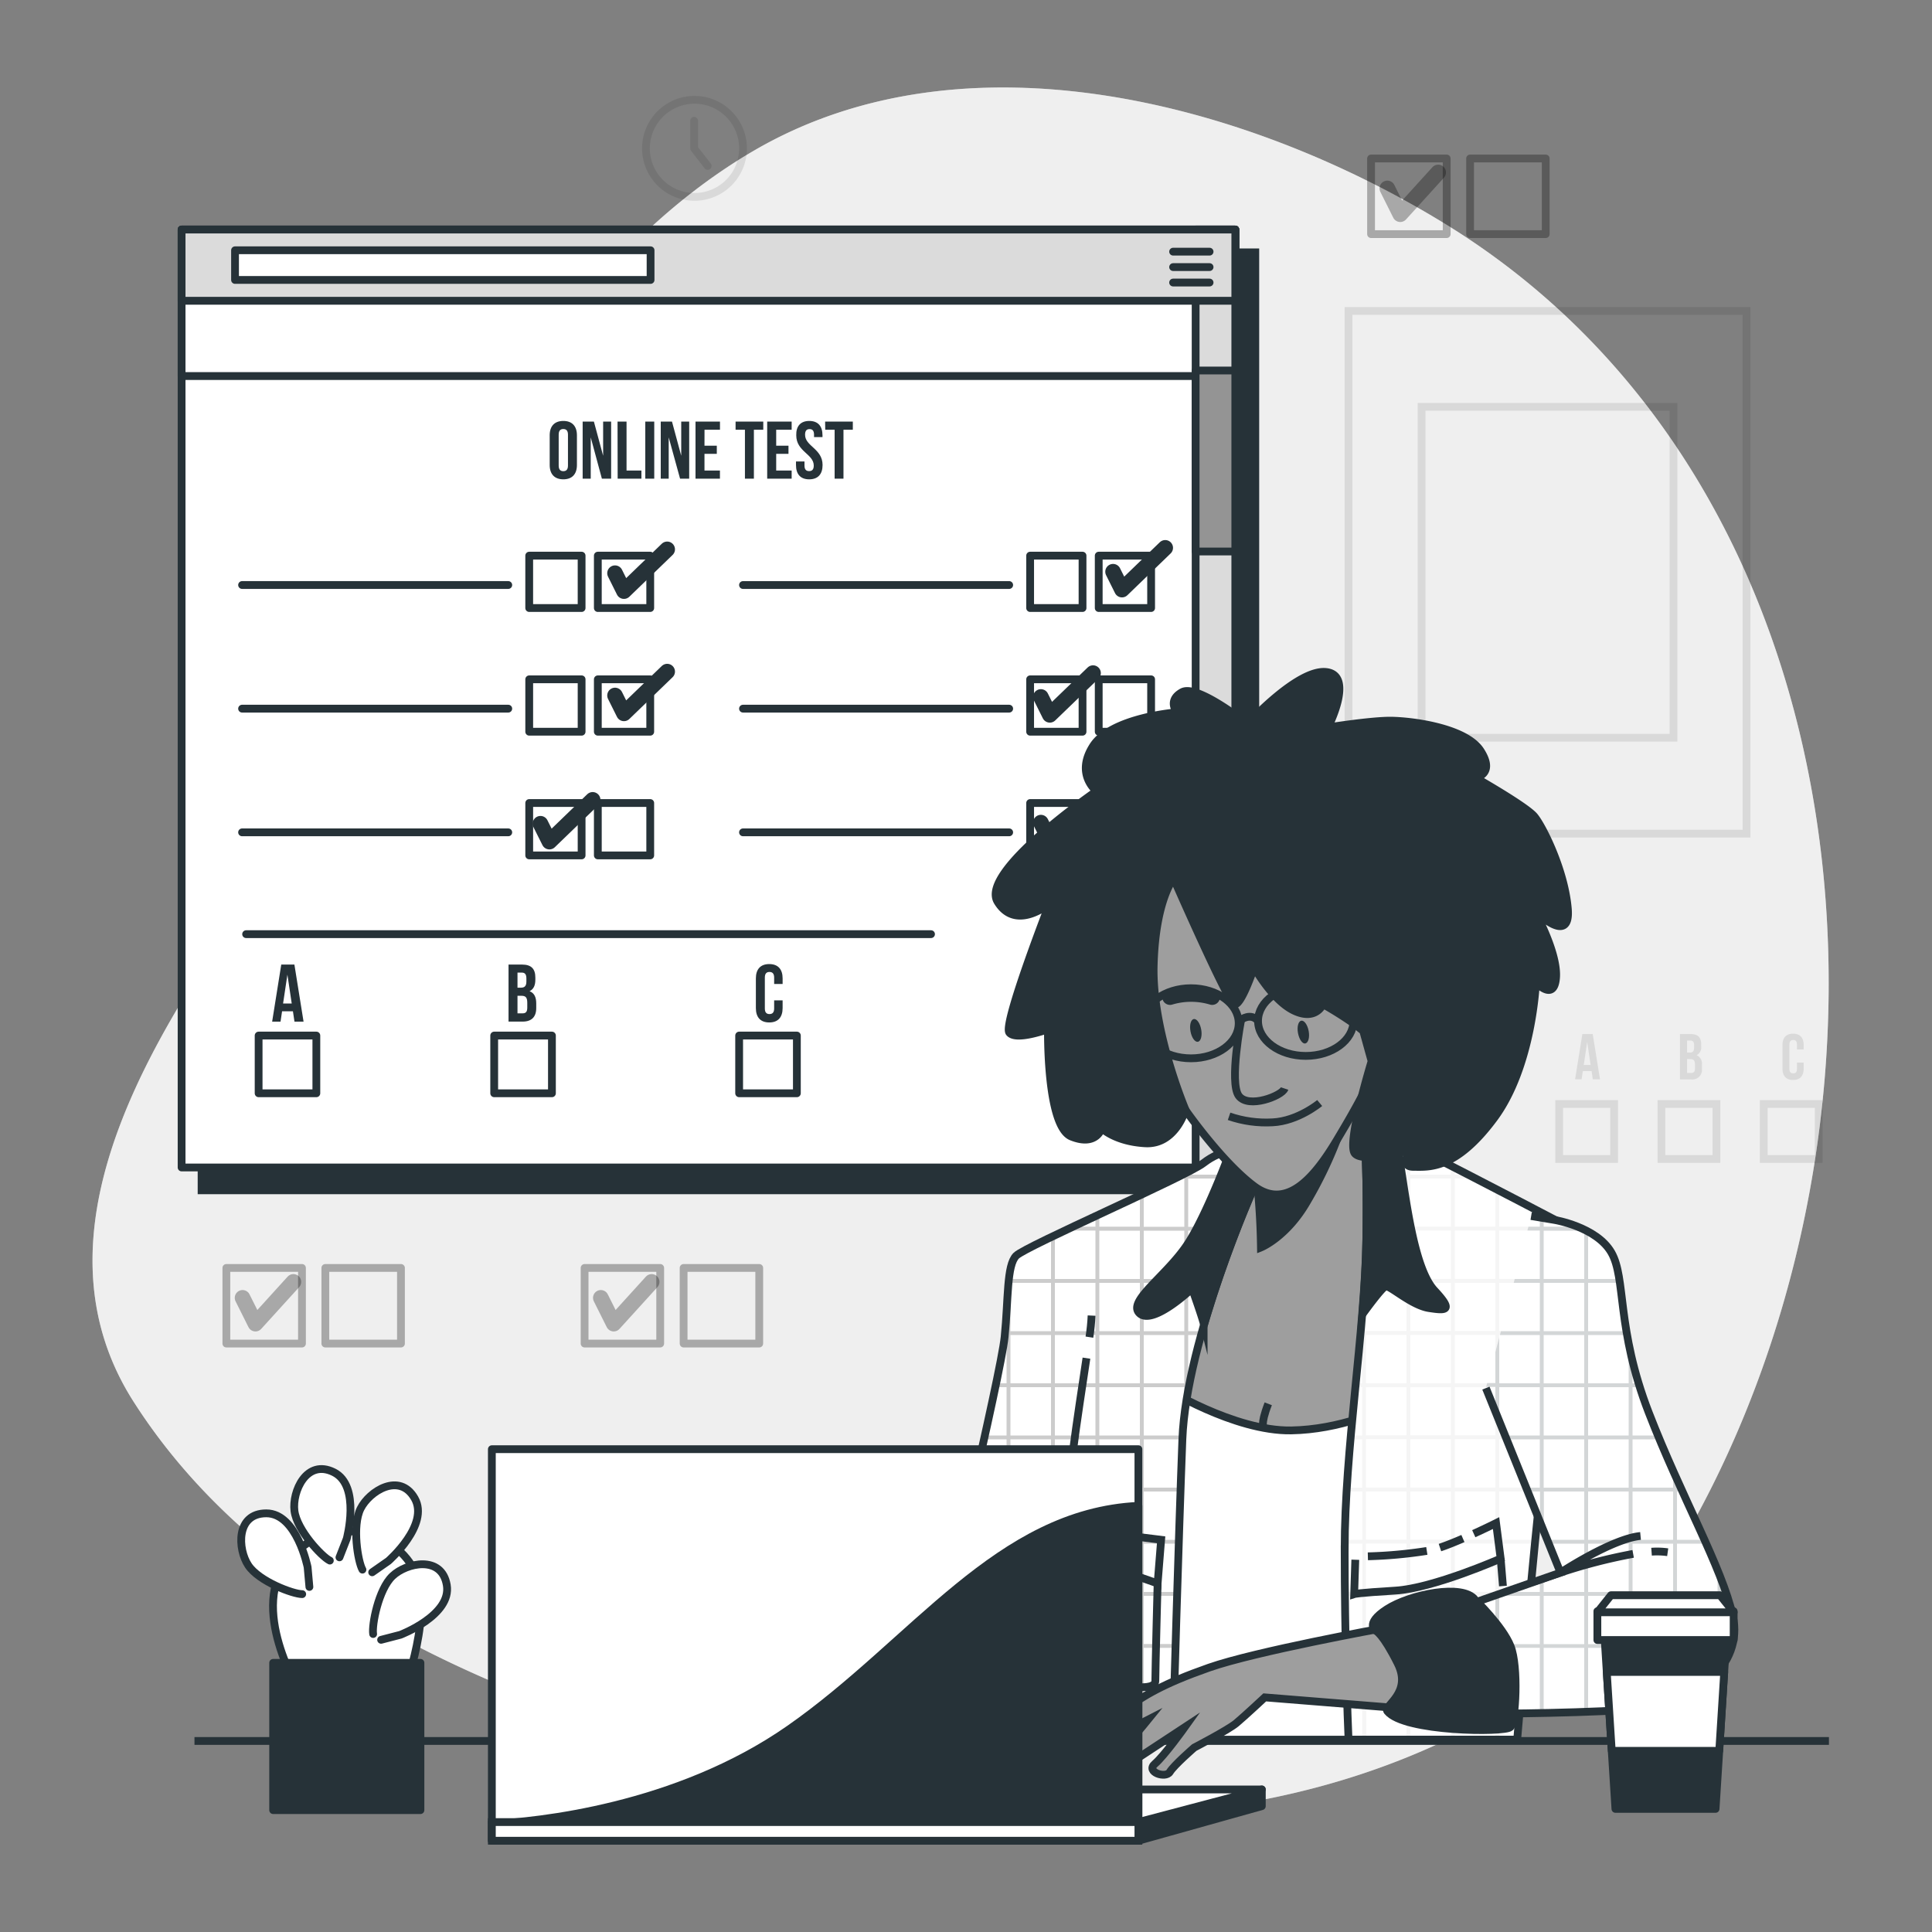 <svg width="248" height="248" fill="none" xmlns="http://www.w3.org/2000/svg"><rect width="100%" height="100%" fill="#808080" stroke="none"/><path d="M199.243 215.393a61.59 61.59 0 0 0 18.967-21.586c28.352-53.117 21.948-131.44-32.652-165.034C160.322 13.248 124 3.423 96.72 19.37c-22.122 12.93-35.682 37.28-46.902 59.43-7.048 13.953-12.856 28.927-21.546 41.962-11.27 16.904-23.674 39.482-11.15 59.123 17.067 26.755 49.302 38.971 78.531 47.016 31.715 8.725 67.377 9.965 96.671-7.058a92.213 92.213 0 0 0 6.919-4.449Z" fill="#C8C8C8"/><path opacity=".7" d="M199.243 215.393a61.59 61.59 0 0 0 18.967-21.586c28.352-53.117 21.948-131.44-32.652-165.034C160.322 13.248 124 3.423 96.72 19.37c-22.122 12.93-35.682 37.28-46.902 59.43-7.048 13.953-12.856 28.927-21.546 41.962-11.27 16.904-23.674 39.482-11.15 59.123 17.067 26.755 49.302 38.971 78.531 47.016 31.715 8.725 67.377 9.965 96.671-7.058a92.213 92.213 0 0 0 6.919-4.449Z" fill="#fff"/><g opacity=".3" stroke="#000" stroke-miterlimit="10"><path opacity=".3" d="M224.192 39.913h-51.088v67.094h51.088V39.913Z"/><path opacity=".3" d="M214.818 52.224h-32.339v42.472h32.339V52.224Z"/></g><path d="M161.135 32.394H25.876v120.399h135.259v-120.4Z" fill="#263238" stroke="#263238" stroke-miterlimit="10"/><path d="M158.571 29.462H23.311v120.399h135.26V29.462Z" fill="#fff" stroke="#263238" stroke-linecap="round" stroke-linejoin="round"/><path d="M132.233 78.05h6.726v-6.725h-6.726v6.726ZM141.037 78.05h6.726v-6.725h-6.726v6.726Z" fill="#fff" stroke="#263238" stroke-linecap="round" stroke-linejoin="round"/><path d="M129.544 75.095H95.375" stroke="#263238" stroke-linecap="round" stroke-linejoin="round"/><path d="M132.233 93.927h6.726v-6.726h-6.726v6.726ZM141.037 93.927h6.726v-6.726h-6.726v6.726Z" fill="#fff" stroke="#263238" stroke-linecap="round" stroke-linejoin="round"/><path d="M129.544 90.966H95.375" stroke="#263238" stroke-linecap="round" stroke-linejoin="round"/><path d="M132.233 109.804h6.726v-6.726h-6.726v6.726ZM141.037 109.804h6.726v-6.726h-6.726v6.726Z" fill="#fff" stroke="#263238" stroke-linecap="round" stroke-linejoin="round"/><path d="M129.544 106.843H95.375" stroke="#263238" stroke-linecap="round" stroke-linejoin="round"/><path d="M67.932 78.05h6.726v-6.725h-6.726v6.726ZM76.741 78.05h6.726v-6.725H76.74v6.726Z" fill="#fff" stroke="#263238" stroke-linecap="round" stroke-linejoin="round"/><path d="M65.244 75.094h-34.17" stroke="#263238" stroke-linecap="round" stroke-linejoin="round"/><path d="M67.933 93.927h6.725v-6.726h-6.725v6.726ZM76.741 93.927h6.726v-6.726H76.74v6.726Z" fill="#fff" stroke="#263238" stroke-linecap="round" stroke-linejoin="round"/><path d="M65.244 90.966h-34.17" stroke="#263238" stroke-linecap="round" stroke-linejoin="round"/><path d="M67.933 109.804h6.725v-6.726h-6.725v6.726ZM76.741 109.804h6.726v-6.726H76.74v6.726Z" fill="#fff" stroke="#263238" stroke-linecap="round" stroke-linejoin="round"/><path d="M65.244 106.843h-34.17" stroke="#263238" stroke-linecap="round" stroke-linejoin="round"/><path d="M40.608 132.928h-7.41v7.411h7.41v-7.411ZM70.848 132.928h-7.41v7.411h7.41v-7.411ZM102.29 132.928h-7.41v7.41h7.41v-7.41Z" fill="#fff" stroke="#263238" stroke-linecap="round" stroke-linejoin="round"/><path d="m78.947 73.576 1.146 2.302 5.55-5.362M78.947 89.275l1.146 2.297 5.55-5.362M69.375 105.737l1.15 2.297 5.551-5.362M142.877 73.388l1.146 2.297 5.55-5.362M133.612 89.464l1.146 2.296 5.55-5.357M133.612 105.594l1.146 2.296 5.55-5.357" stroke="#263238" stroke-width="2" stroke-linecap="round" stroke-linejoin="round"/><path d="M158.571 29.462H23.311v18.809h135.26V29.462Z" fill="#fff" stroke="#263238" stroke-linecap="round" stroke-linejoin="round"/><path d="M158.57 29.462h-5.093v120.399h5.093V29.462Z" fill="#DBDBDB" stroke="#263238" stroke-linecap="round" stroke-linejoin="round"/><path d="M158.57 47.557h-5.093v23.237h5.093V47.557Z" fill="#949494" stroke="#263238" stroke-linecap="round" stroke-linejoin="round"/><path d="M158.571 29.462H23.311v9.147h135.26v-9.147Z" fill="#DBDBDB" stroke="#263238" stroke-linecap="round" stroke-linejoin="round"/><path d="M83.51 32.126H30.17v3.81h53.34v-3.81Z" fill="#fff" stroke="#263238" stroke-linecap="round" stroke-linejoin="round"/><path d="M150.586 32.304h4.682M150.586 34.284h4.682M150.586 36.268h4.682" stroke="#263238" stroke-linecap="round" stroke-linejoin="round"/><path d="M70.56 55.88c0-1.176.62-1.846 1.751-1.846 1.131 0 1.746.67 1.746 1.845v3.81c0 1.17-.615 1.84-1.746 1.84-1.13 0-1.75-.67-1.75-1.84v-3.81Zm1.156 3.883c0 .52.228.72.595.72s.596-.2.596-.72v-3.968c0-.526-.228-.724-.596-.724-.367 0-.595.198-.595.724v3.968ZM75.829 56.142v5.303h-1.037v-7.326h1.443l1.186 4.384V54.12h1.026v7.326h-1.185l-1.433-5.303ZM79.27 54.119h1.156v6.279h1.91v1.047h-3.05l-.016-7.326ZM82.832 54.119h1.15v7.326h-1.15v-7.326ZM85.838 56.142v5.303h-1.022v-7.326h1.444l1.185 4.384V54.12h1.022v7.326h-1.17l-1.459-5.303ZM90.43 57.209h1.582v1.046H90.43v2.143h1.984v1.047h-3.135v-7.326h3.14v1.046h-1.984l-.005 2.044ZM94.422 54.119h3.556v1.046h-1.205v6.28h-1.15v-6.28h-1.201V54.12ZM99.636 57.209h1.577v1.046h-1.577v2.143h1.984v1.047h-3.14v-7.326h3.14v1.046h-1.984v2.044ZM103.883 54.034c1.121 0 1.696.67 1.696 1.845v.229h-1.086v-.303c0-.526-.208-.724-.575-.724s-.576.198-.576.724c0 1.488 2.247 1.79 2.247 3.884 0 1.17-.585 1.84-1.716 1.84s-1.696-.67-1.696-1.84v-.452h1.091v.526c0 .52.228.71.595.71s.595-.19.595-.71c0-1.488-2.247-1.79-2.247-3.884-.034-1.175.556-1.845 1.672-1.845ZM105.916 54.119h3.556v1.046h-1.2v6.28h-1.136v-6.28h-1.205l-.015-1.046ZM38.966 131.142H37.8l-.198-1.329h-1.394l-.198 1.329h-1.076l1.17-7.326h1.687l1.175 7.326Zm-2.629-2.326h1.111l-.555-3.705-.556 3.705ZM68.72 125.488v.258c0 .754-.229 1.235-.744 1.488.62.238.858.793.858 1.567v.6c0 1.131-.596 1.736-1.746 1.736h-1.81v-7.321h1.735c1.196 0 1.707.556 1.707 1.672Zm-2.292-.64v1.934h.451c.427 0 .69-.188.69-.773v-.407c0-.526-.179-.754-.585-.754h-.556Zm0 2.976v2.252h.66c.387 0 .595-.179.595-.724v-.635c0-.685-.218-.893-.74-.893h-.515ZM100.46 128.409v.992c0 1.176-.586 1.845-1.716 1.845-1.131 0-1.717-.669-1.717-1.845v-3.809c0-1.17.586-1.84 1.716-1.84 1.131 0 1.717.67 1.717 1.84v.714h-1.087v-.818c0-.526-.233-.724-.6-.724s-.595.198-.595.724v3.968c0 .526.233.714.595.714s.6-.188.6-.714v-1.047h1.087Z" fill="#263238"/><path d="M31.594 119.913h87.916" stroke="#263238" stroke-linecap="round" stroke-linejoin="round"/><path opacity=".3" d="M175.996 30.053h9.707v-9.707h-9.707v9.707ZM188.708 30.053h9.707v-9.707h-9.707v9.707Z" stroke="#000" stroke-linecap="round" stroke-linejoin="round"/><path opacity=".3" d="m178.084 24.185 1.657 3.313 4.87-5.362" stroke="#000" stroke-width="2" stroke-linecap="round" stroke-linejoin="round"/><path opacity=".3" d="M29.056 172.464h9.707v-9.706h-9.707v9.706ZM41.763 172.464h9.707v-9.706h-9.707v9.706Z" stroke="#000" stroke-linecap="round" stroke-linejoin="round"/><path opacity=".3" d="m31.134 166.596 1.656 3.314 4.871-5.362" stroke="#000" stroke-width="2" stroke-linecap="round" stroke-linejoin="round"/><path opacity=".3" d="M75.04 172.464h9.706v-9.706H75.04v9.706ZM87.752 172.464h9.707v-9.706h-9.707v9.706Z" stroke="#000" stroke-linecap="round" stroke-linejoin="round"/><path opacity=".3" d="m77.123 166.596 1.657 3.314 4.87-5.362" stroke="#000" stroke-width="2" stroke-linecap="round" stroke-linejoin="round"/><g opacity=".3" stroke="#000" stroke-linecap="round" stroke-linejoin="round"><path opacity=".3" d="M90.094 25.201a6.23 6.23 0 1 0-1.988-12.3 6.23 6.23 0 0 0 1.988 12.3Z"/><path opacity=".3" d="m90.841 21.303-1.74-2.252v-3.546"/></g><g opacity=".3"><path opacity=".3" d="M205.383 138.543h-.923l-.158-1.051h-1.121l-.159 1.051h-.838l.932-5.808h1.334l.933 5.808Zm-2.083-1.84h.878l-.442-2.941-.436 2.941ZM218.373 134.069v.208c.036.232-.002.469-.107.678-.104.21-.271.382-.478.493a1.186 1.186 0 0 1 .68 1.245v.496a1.231 1.231 0 0 1-.358 1.028 1.236 1.236 0 0 1-1.031.346h-1.433v-5.828h1.378c.943 0 1.349.436 1.349 1.334Zm-1.815-.496v1.538h.357c.338 0 .546-.149.546-.615v-.323c0-.416-.139-.6-.466-.6h-.437Zm0 2.366v1.786h.521c.307 0 .496-.139.496-.571v-.496c0-.535-.179-.704-.59-.704l-.427-.015ZM231.528 136.4v.769c0 .932-.462 1.463-1.359 1.463-.898 0-1.364-.531-1.364-1.463v-3.021c0-.932.466-1.463 1.364-1.463.897 0 1.359.531 1.359 1.463v.566h-.863v-.645c0-.417-.184-.571-.471-.571-.288 0-.496.154-.496.571v3.14c0 .416.183.565.496.565.312 0 .471-.149.471-.565v-.809h.863Z" fill="#000"/><path opacity=".3" d="M207.199 141.712h-7.058v7.058h7.058v-7.058ZM220.329 141.712h-7.058v7.058h7.058v-7.058ZM233.458 141.712h-7.059v7.058h7.059v-7.058Z" stroke="#000" stroke-miterlimit="10"/></g><path d="M39.898 223.478H24.964M234.771 223.478H44.764" stroke="#263238" stroke-miterlimit="10"/><path d="m177.389 223.309 3.194-48.509 2.351-23.064-6.448-7.196-3.234-2.352s-4.553 3.968-7.782 4.846a573.584 573.584 0 0 0-6.334 1.766s-11.016 20.713-11.904 30.112c-.888 9.399-2.351 44.219-2.351 44.219l1.225.178h31.283Z" fill="#9E9E9E" stroke="#263238" stroke-miterlimit="10"/><path d="M162.247 183.317s-.551-.283.551-3.12" stroke="#263238" stroke-miterlimit="10"/><path d="M160.953 148.304c.548 3.919.851 7.868.908 11.825 0 0 3.308-1.324 5.952-5.952a53.444 53.444 0 0 0 3.759-7.767l-10.619 1.894Z" fill="#263238" stroke="#263238" stroke-miterlimit="10"/><path d="m177.389 223.309 2.872-43.613c-2.817 1.438-8.377 3.814-14.513 3.918-7.35.124-16.452-5.585-16.452-5.585l-2.048.804v.079c-.883 9.424-2.352 44.219-2.352 44.219l1.226.178h31.267Z" fill="#fff" stroke="#263238" stroke-miterlimit="10"/><path d="M172.607 198.896c0 11.235.387 22.043.496 24.404h21.651c.297-3.502 2.162-25.296 3.12-33.108 1.046-8.537 7.911-21.244 7.911-25.792 0-4.549 1.394-3.83-4.876-7.138-6.269-3.308-20.098-10.451-22.012-11.324-1.915-.873-4.008-2.976-4.008-2.976s.694 4.355.496 16.195c-.198 11.839-2.778 27.037-2.778 39.739Z" fill="#fff"/><g opacity=".2" fill="#000"><path opacity=".2" d="M174.889 143.007c.258 2.06.407 4.133.446 6.21v-5.789c-.278-.253-.446-.421-.446-.421ZM203.359 171.353v1.488c.169-.451.337-.887.496-1.319v-.179h.065c.064-.163.124-.332.183-.496h-.248v-6.175h1.92v-.496h-1.92v-5.287c-.154-.094-.317-.184-.496-.283v5.57h-5.208v-6.2h4.028l-.933-.496h-3.095v-1.637l-.496-.262v1.884h-5.208v-4.593l-.496-.257v4.85h-5.208v-6.185h2.594l-.962-.496h-1.632v-.838l-.496-.258v1.096h-5.208v-3.744c-.173-.09-.337-.174-.496-.248v3.992h-5.158v.496h5.158v6.2h-5.114v.496h5.114v6.2h-5.208v-2.356c-.099 2.421-.278 4.96-.496 7.544v1.488h-.129l-.044.496h.173v6.22h-.744l-.049.496h.818v6.2h-1.409l-.044.496h1.453v6.2h-1.934l-.03.496h1.984v6.2h-2.197v.496h2.202v6.2h-2.188v.496h2.183v6.2h-2.083v.496h2.073v11.78h.496v-11.795h5.173v11.78h.496v-11.78h5.208v11.78h.496v-11.78h5.208v11.78h.496v-11.78h3.338c0-.163 0-.327.045-.496h-3.383v-6.185h3.968c0-.163.035-.327.05-.496h-4.018v-6.2h4.583c0-.168.03-.327.05-.496h-4.633v-6.2h5.208v.66l.218-1.9c.07-.555.164-1.131.278-1.721v-3.735h.928l.148-.496h-1.076v-6.2h3.224c.065-.163.124-.332.189-.496h-3.413v-6.2l5.208-.015Zm-5.208-6.681h5.208v6.2h-5.208v-6.2Zm-17.608 46.361h-5.208v-6.185h5.208v6.185Zm0-6.696h-5.208v-6.2h5.208v6.2Zm0-6.696h-5.208v-6.185h5.208v6.185Zm0-6.696h-5.208v-6.2h5.208v6.2Zm0-6.696h-5.208v-6.185h5.208v6.185Zm0-6.696h-5.208v-6.2h5.208v6.2Zm0-6.696h-5.208v-6.185h5.208v6.185Zm5.704 40.176h-5.208v-6.185h5.208v6.185Zm0-6.696h-5.208v-6.2h5.208v6.2Zm0-6.696h-5.208v-6.185h5.208v6.185Zm0-6.696h-5.208v-6.2h5.208v6.2Zm0-6.696h-5.208v-6.185h5.208v6.185Zm0-6.696h-5.208v-6.2h5.208v6.2Zm0-6.696h-5.208v-6.185h5.208v6.185Zm0-6.696h-5.208v-6.2h5.208v6.2Zm0-6.696h-5.208v-6.185h5.208v6.185Zm5.704 53.568h-5.208v-6.185h5.208v6.185Zm0-6.696h-5.208v-6.2h5.208v6.2Zm0-6.696h-5.208v-6.185h5.208v6.185Zm0-6.696h-5.208v-6.2h5.208v6.2Zm0-6.696h-5.208v-6.185h5.208v6.185Zm0-6.696h-5.208v-6.2h5.208v6.2Zm0-6.696h-5.208v-6.185h5.208v6.185Zm0-6.696h-5.208v-6.2h5.208v6.2Zm5.704 26.784h-5.208v-6.2h5.208v6.2Zm0-6.696h-5.208v-6.185h5.208v6.185Zm0-6.696h-5.208v-6.2h5.208v6.2Zm0-6.696h-5.208v-6.185h5.208v6.185Zm0-6.696h-5.208v-6.2h5.208v6.2Z"/></g><path d="M172.607 198.896c0 11.235.387 22.043.496 24.404h21.651c.297-3.502 2.162-25.296 3.12-33.108 1.046-8.537 7.911-21.244 7.911-25.792 0-4.549 1.394-3.83-4.876-7.138-6.269-3.308-20.098-10.451-22.012-11.324-1.915-.873-4.008-2.976-4.008-2.976s.694 4.355.496 16.195c-.198 11.839-2.778 27.037-2.778 39.739Z" stroke="#263238" stroke-miterlimit="10"/><path d="M174.89 143.007s.694 4.355.496 16.194c-.04 2.976-.243 6.19-.496 9.504.595-.819 2.514-3.433 2.976-3.582.52-.173 3.308 2.441 5.57 2.788 2.261.347 3.134.347.699-2.267s-3.472-10.272-4.355-16.021a22.314 22.314 0 0 0-.808-3.63h-.06c-1.934-.893-4.022-2.986-4.022-2.986Z" fill="#263238" stroke="#263238" stroke-miterlimit="10"/><path d="M189.179 196.872c1.602-.729 2.862-1.359 2.862-1.359l.591 4.553s-8.671 3.82-13.517 4.112c-4.845.293-5.287.442-5.287.442l.144-4.405" stroke="#263238" stroke-miterlimit="10"/><path d="M184.84 198.653c.888-.298 1.929-.719 2.946-1.161M175.585 199.774a57.998 57.998 0 0 0 7.569-.69M192.631 200.067l.292 3.526" stroke="#263238" stroke-miterlimit="10"/><path d="M126.177 223.309h24.364c.054-1.909.758-26.179 1.235-38.564.496-12.896 9.245-32.458 9.245-32.458s1.171-2.758-.069-3.998c-1.24-1.24-4.216-.744-6.448.992s-22.816 10.664-24.056 11.904c-1.24 1.24-.992 5.456-1.488 10.416s-8.68 39.184-8.68 39.184-2.232.496-2.976.992c-.744.496-.744 1.984-.744 1.984s.992.248 3.968 1.736c2.737 1.369 5.262 6.925 5.649 7.812Z" fill="#fff"/><path opacity=".2" d="M157.728 157.961v2.535c.168-.456.332-.898.496-1.324v-1.211h.466l.193-.496h-.659v-6.185h3.125c.034-.153.074-.322.099-.496h-3.224v-3.115c-.164.025-.328.05-.496.09v3.025h-5.208v-.337l-.496.253v.084h-.169l-.992.496h1.161v6.2h-5.208v-4.265l-.496.233v4.017h-5.208v-1.582l-.496.233v1.349h-2.882l-1.052.496h3.934v6.215h-5.208v-5.604l-.496.238v5.366h-5.208v-1.25a43.755 43.755 0 0 0-.496 5.456v2.48h-.179l-.044.496h.223v6.21h-1.335l-.104.496h1.439v6.2h-2.783c-.035.164-.074.333-.109.496h2.892v6.2h-4.291c-.039.169-.074.333-.114.496h4.405v6.2H124v-2.728l-.496 2.143v.561h-.129l-.114.496h.243v6.224h-1.697l-.119.496h1.816v6.2h-4.211c-.506.136-1.003.301-1.488.496v2.699c.148.059.312.128.496.213v-2.912h5.203v6.944c.173.248.337.496.496.749v-7.688h5.208v11.78h.496v-11.8h5.208v11.78h.496v-11.78h5.208v11.78h.496v-11.78h5.208v11.78h.496v-11.78h4.072v-.496h-4.072v-6.185h4.28v-.496h-4.28v-6.2h4.493v-.496h-4.493v-6.2h4.717v-.496h-4.717v-6.2h4.96c0-.163 0-.327.025-.496h-4.985v-6.2h5.208v3.666c.129-1.057.292-2.143.496-3.244v-.422h.079c.03-.163.065-.327.094-.496h-.173v-6.2h1.661c.045-.163.095-.327.139-.496h-1.8v-6.2h3.72c.059-.163.114-.332.168-.496h-3.888v-6.2l5.208-.015Zm-5.208-6.681h5.208v6.2h-5.208v-6.2Zm-23.312 59.768H124v-6.2h5.208v6.2Zm0-6.696H124v-6.2h5.208v6.2Zm5.704 6.696h-5.208v-6.2h5.208v6.2Zm0-6.696h-5.208v-6.2h5.208v6.2Zm0-6.696h-5.208v-6.2h5.208v6.2Zm0-6.696h-5.208v-6.2h5.208v6.2Zm0-6.696h-5.208v-6.2h5.208v6.2Zm0-6.696h-5.208v-6.2h5.208v6.2Zm0-6.696h-5.208v-6.2h5.208v6.2Zm5.704 40.176h-5.208v-6.2h5.208v6.2Zm0-6.696h-5.208v-6.2h5.208v6.2Zm0-6.696h-5.208v-6.2h5.208v6.2Zm0-6.696h-5.208v-6.2h5.208v6.2Zm0-6.696h-5.208v-6.2h5.208v6.2Zm0-6.696h-5.208v-6.2h5.208v6.2Zm0-6.696h-5.208v-6.2h5.208v6.2Zm5.704 40.176h-5.208v-6.2h5.208v6.2Zm0-6.696h-5.208v-6.2h5.208v6.2Zm0-6.696h-5.208v-6.2h5.208v6.2Zm0-6.696h-5.208v-6.2h5.208v6.2Zm0-6.696h-5.208v-6.2h5.208v6.2Zm0-6.696h-5.208v-6.2h5.208v6.2Zm0-6.696h-5.208v-6.2h5.208v6.2Zm0-6.696h-5.208v-6.2h5.208v6.2Zm5.704 13.392h-5.208v-6.2h5.208v6.2Zm0-6.696h-5.208v-6.2h5.208v6.2Zm0-6.696h-5.208v-6.2h5.208v6.2Z" fill="#000"/><path d="M126.177 223.309h24.364c.054-1.909.758-26.179 1.235-38.564.496-12.896 9.245-32.458 9.245-32.458s1.171-2.758-.069-3.998c-1.24-1.24-4.216-.744-6.448.992s-22.816 10.664-24.056 11.904c-1.24 1.24-.992 5.456-1.488 10.416s-8.68 39.184-8.68 39.184-2.232.496-2.976.992c-.744.496-.744 1.984-.744 1.984s.992.248 3.968 1.736c2.737 1.369 5.262 6.925 5.649 7.812Z" stroke="#263238" stroke-miterlimit="10"/><path d="M116.56 213.776s.992.248 3.968 1.736 5.704 7.936 5.704 7.936h4.806c.302-.903 1.041-4.186-2.326-8.184-3.968-4.712-8.432-4.464-8.432-4.464s-2.232.496-2.976.992c-.744.496-.744 1.984-.744 1.984ZM157.956 147.699c-1.066 2.822-3.591 9.206-5.684 12.246-2.728 3.968-7.688 7.192-5.952 8.68 1.736 1.488 6.696-3.224 6.696-3.224s1.24 3.472 1.488 4.464a.352.352 0 0 0 .065.124 155.839 155.839 0 0 1 6.447-17.702s1.171-2.758-.069-3.998c-.64-.645-1.731-.813-2.991-.59Z" fill="#263238" stroke="#263238" stroke-miterlimit="10"/><path d="M139.843 171.641c.142-.917.235-1.841.278-2.767M135.904 223.929s.744-15.872.744-25.048c0-6.612 1.801-17.732 2.813-24.542" stroke="#263238" stroke-miterlimit="10"/><path d="M137.143 195.424s3.968 1.24 5.952 1.488l5.952.744-.451 5.62s-.293-.164-4.757-1.652c-4.464-1.488-7.192-2.728-7.192-2.728" stroke="#263238" stroke-miterlimit="10"/><path d="M148.596 203.261s-.292 11.011-.292 12.499c0 1.488-4.464.496-4.464.496" stroke="#263238" stroke-miterlimit="10"/><path d="M152.158 142.461s4.677 6.726 8.864 9.826c4.186 3.1 7.757-1.24 10.55-5.892 2.792-4.653 4.652-8.065 6.046-12.098 1.394-4.032 0-10.699-5.58-15.971-5.58-5.273-18.615-13.03-21.869-8.998-3.254 4.033-6.358 12.896-4.191 20.47a40.007 40.007 0 0 0 6.18 12.663Z" fill="#9E9E9E" stroke="#263238" stroke-miterlimit="10"/><path d="M150.189 127.993a9.426 9.426 0 0 1 5.412 0" stroke="#263238" stroke-width="2" stroke-miterlimit="10" stroke-linecap="round"/><path d="M154.19 132.144c.149.804-.039 1.513-.421 1.583-.382.069-.804-.526-.952-1.335-.149-.808.039-1.512.421-1.582.382-.069.804.526.952 1.334ZM167.989 132.358c.144.803-.044 1.488-.421 1.582-.377.094-.804-.526-.953-1.334-.148-.809.04-1.513.422-1.582.382-.07.803.525.952 1.334Z" fill="#263238"/><path d="M157.769 143.295c1.792.617 3.687.88 5.58.773 3.258-.153 6.051-2.48 6.051-2.48" stroke="#263238" stroke-miterlimit="10"/><path d="M150.65 112.756s6.889 15.713 7.752 16.145c.863.431 2.584-4.737 2.584-4.737s2.366 4.3 5.173 5.595c2.808 1.294 3.661-.858 3.661-.858a48.045 48.045 0 0 1 4.092 2.584l1.076.858 1.077 3.874s-3.229 10.55-2.153 11.844c1.076 1.295 7.103-.431 7.103-.431s-1.488 2.152.431 2.152c1.92 0 5.382.432 10.332-6.244 4.95-6.677 5.381-17.435 5.381-17.435s2.366 2.579 2.585-.65c.218-3.229-2.798-8.61-2.798-8.61s4.732 4.737 4.305-.213c-.426-4.95-3.229-10.55-4.305-11.84-1.076-1.29-7.539-4.96-7.539-4.96s2.584-.431.65-3.447c-1.935-3.016-9.042-3.874-11.627-3.874-2.584 0-7.965.863-7.965.863s3.447-6.676-.214-7.108c-3.66-.431-10.118 6.677-10.118 6.677s-6.448-5.169-8.397-4.092c-1.949 1.076-.645 2.584-.645 2.584s-8.392.645-10.763 4.305c-2.371 3.66.431 5.813.431 5.813s-15.068 10.332-12.702 14.206c2.366 3.873 6.676.218 6.676.218s-6.031 15.5-5.168 16.576c.863 1.077 4.96-.431 4.96-.431s-.214 12.484 3.015 13.779c3.229 1.294 3.874-1.077 3.874-1.077s1.721 1.721 5.6 1.935c3.879.213 5.163-4.306 5.163-4.306s-4.305-10.118-4.087-18.51c.218-8.393 2.56-11.185 2.56-11.185Z" fill="#263238" stroke="#263238" stroke-miterlimit="10"/><path d="M159.319 130.885s-1.552 8.065-.312 9.771c1.24 1.706 5.585 0 5.892-.928" fill="#9E9E9E"/><path d="M159.319 130.885s-1.552 8.065-.312 9.771c1.24 1.706 5.585 0 5.892-.928" stroke="#263238" stroke-miterlimit="10"/><path d="M152.88 135.85c3.384 0 6.126-2.015 6.126-4.499 0-2.485-2.742-4.499-6.126-4.499-3.383 0-6.125 2.014-6.125 4.499 0 2.484 2.742 4.499 6.125 4.499ZM167.613 135.542c3.383 0 6.125-2.014 6.125-4.499 0-2.484-2.742-4.499-6.125-4.499s-6.126 2.015-6.126 4.499c0 2.485 2.743 4.499 6.126 4.499Z" stroke="#263238" stroke-miterlimit="10"/><path d="M159.32 130.885s1.24-.928 2.168.158" stroke="#263238" stroke-miterlimit="10"/><path d="M108.28 216.707s7.787-2.197 10.183-2.594c2.396-.397 7.192 3.993 7.991 6.389.798 2.395-.223 2.931-.223 2.931l-15.957-.531-1.994-6.195Z" fill="#9E9E9E" stroke="#263238" stroke-miterlimit="10"/><path d="M111.104 215.934s5.877 2.202 7.346 3.085c1.468.883 1.026 2.644.148 3.521a8.278 8.278 0 0 1-3.675 1.766 36.159 36.159 0 0 1-4.112 0c-1.761-.149-3.378.149-4.846.149s-5.877-.441-5.877-.441l-1.325-.883s-2.48.734-4.404 1.488c-1.925.754-1.324-.883.144-2.059 1.468-1.175 5.143-4.112 5.733-4.404.591-.293 8.08-2.48 8.08-2.48l2.788.258Z" fill="#9E9E9E" stroke="#263238" stroke-miterlimit="10"/><path d="M113.306 216.519s-3.824-1.761-4.851-1.761c-1.027 0-8.373 2.48-9.4 3.229-1.026.749-2.058 7.787-1.324 8.229.734.441 1.325-.883 1.488-1.761.164-.878 2.208-5.585 2.208-5.585l-1.488 7.495s.59 1.17 1.175.144c.585-1.027 4.261-8.08 4.553-8.522a5.351 5.351 0 0 1 1.325-1.026s-.734 3.233-1.325 6.319c-.59 3.085-.143 3.968.739 4.111.883.144 1.32-1.909 1.761-2.936.442-1.027 2.351-6.909 2.351-6.909" fill="#9E9E9E"/><path d="M113.306 216.519s-3.824-1.761-4.851-1.761c-1.027 0-8.373 2.48-9.4 3.229-1.026.749-2.058 7.787-1.324 8.229.734.441 1.325-.883 1.488-1.761.164-.878 2.208-5.585 2.208-5.585l-1.488 7.495s.59 1.17 1.175.144c.585-1.027 4.261-8.08 4.553-8.522a5.351 5.351 0 0 1 1.325-1.026s-.734 3.233-1.325 6.319c-.59 3.085-.143 3.968.739 4.111.883.144 1.32-1.909 1.761-2.936.442-1.027 2.351-6.909 2.351-6.909" stroke="#263238" stroke-miterlimit="10"/><path d="M117.552 219.46s-4.404 4.553-4.994 5.58c-.591 1.027-.586 1.176 1.031 1.176s6.612-3.234 7.048-3.676c.437-.441.298-1.761-.734-2.644a2.604 2.604 0 0 0-2.351-.436ZM145.059 218.954s-5.877 1.9-7.32 2.976c-1.444 1.076-3.527 2.262-3.076 2.624.452.362 1.9 0 2.351-.362.452-.362 2.53-.724 2.53-.724s2.44-1.449 4.34-2.619c1.9-1.171 3.343-2.44 1.175-1.895Z" fill="#9E9E9E" stroke="#263238" stroke-miterlimit="10"/><path d="M177.504 209.004s-16.368 2.976-22.291 5.055c-5.922 2.078-8.278 3.526-11.239 5.619-2.961 2.093-8.963 6.047-8.07 6.741.893.694 4.003-1.741 4.529-2.262.525-.521 4.349-2.088 4.349-2.088l2.56-1.309s-3.854 4.746-5.243 5.952c-1.389 1.205-.451 1.959.595 1.612 1.047-.348 3.021-2.426 3.021-2.426l6.364-4.186s-2.614 3.66-3.834 4.702c-1.221 1.042 1.393 1.92 1.919 1.047s3.135-3.135 3.135-3.135 4.35-2.262 5.396-3.135c1.047-.873 3.656-3.308 3.656-3.308l19.503 1.567s1.22-.694.525-4.702c-.694-4.008-4.875-5.744-4.875-5.744Z" fill="#9E9E9E" stroke="#263238" stroke-miterlimit="10"/><path d="m190.737 178.183 9.577 23.689-15.5 5.397 4.355 12.712s11.131.03 19.84-.496c8.71-.526 14.821-5.778 13.427-12.043-1.394-6.264-6.617-15.326-10.798-26.124-4.181-10.798-2.887-17.236-4.801-20.545-1.915-3.308-7.316-4.181-7.316-4.181l-2.976-.496" fill="#fff"/><path opacity=".2" d="M220.968 214.029v-2.48h1.295a5.86 5.86 0 0 0 .139-.496h-1.434v-6.205h.744c-.054-.158-.114-.327-.168-.496h-.576v-1.512a52.454 52.454 0 0 0-.496-1.255v2.767h-5.208v-6.2h3.74c-.074-.163-.144-.327-.218-.496h-3.522v-6.2h.695c-.08-.163-.154-.327-.228-.496h-.467v-1.036c-.163-.367-.332-.734-.496-1.106v2.142h-5.208v-6.2h3.472c-.069-.163-.139-.327-.203-.496h-3.269v-6.2h.928c-.055-.163-.104-.332-.154-.496h-.774v-2.827a60.666 60.666 0 0 1-.496-2.252v5.079h-5.208v-6.2h5l-.089-.496h-4.911v-6.2h4.073l-.075-.496h-3.998v-6.081a14.325 14.325 0 0 0-1.339-.63h-4.365v-1.111l-.496-.089v1.2h-1.463l-.134.496h1.597v6.215h-3.224l-.129.496h3.358v6.2h-4.994l-.134.496h5.123v6.2h-5.208v-5.882l-.496 1.88v3.968h-1.051l-.129.496h1.18v3.139l.496 1.225v-4.33h5.208v6.2h-4.464l.199.496h4.265v6.2h-1.736l.204.496h1.557v3.854l.496 1.225v-5.079h5.183v6.2h-4.756l.203.496h4.553v6.2h-5.208v-1.716l-.496.174v1.542h-4.434l-1.428.496h.158v6.2h-5.208v-4.464l-.496.174v4.266h-.144l.64 1.864v-1.368h5.208v8.432h.496v-8.432h5.208v8.367h.496v-8.358h5.208v8.199h.496v-8.199h5.208v7.936l.496-.039v-7.897h5.208v6.806l.496-.189v-6.617h5.208v3.115c.174-.203.343-.406.496-.615Zm-23.312-2.976h-5.208v-6.205h5.208v6.205Zm5.704 0h-5.208v-6.205h5.208v6.205Zm0-20.088h-5.208v-6.2h5.208v6.2Zm0-6.696h-5.208v-6.205h5.208v6.205Zm0-6.696h-5.208v-6.2h5.208v6.2Zm0-6.696h-5.208v-6.205h5.208v6.205Zm0-6.696h-5.208v-6.2h5.208v6.2Zm5.704 46.872h-5.208v-6.205h5.208v6.205Zm0-6.696h-5.208v-6.2h5.208v6.2Zm0-6.696h-5.208v-6.205h5.208v6.205Zm0-6.696h-5.208v-6.2h5.208v6.2Zm0-6.696h-5.208v-6.205h5.208v6.205Zm5.704 26.784h-5.208v-6.205h5.208v6.205Zm0-6.696h-5.208v-6.2h5.208v6.2Zm0-6.696h-5.208v-6.205h5.208v6.205Zm.496 13.392v-6.205h5.208v6.2l-5.208.005Z" fill="#263238"/><path d="m190.737 178.183 9.577 23.689-15.5 5.397 4.355 12.712s11.131.03 19.84-.496c8.71-.526 14.821-5.778 13.427-12.043-1.394-6.264-6.617-15.326-10.798-26.124-4.181-10.798-2.887-17.236-4.801-20.545-1.915-3.308-7.316-4.181-7.316-4.181l-2.976-.496" stroke="#263238" stroke-miterlimit="10"/><path d="M209.639 199.462a69.39 69.39 0 0 0-9.325 2.405s6.617-4.355 10.273-4.702M214.073 199.253a9.58 9.58 0 0 0-2.073-.069" stroke="#263238" stroke-miterlimit="10"/><path d="M189.344 205.344s3.521 3.368 4.563 5.977c1.042 2.609.66 9.697-.035 10.391-.694.694-13.655.61-15.787-2.054-.556-.694 3.248-2.296 1.334-6.13-1.915-3.834-2.788-4.176-2.788-4.176s-1.567-.873 1.394-2.788c2.961-1.914 9.751-3.303 11.319-1.22Z" fill="#263238" stroke="#263238" stroke-miterlimit="10"/><path d="M220.218 232.197h-12.856l-1.607-25.415h16.07l-1.607 25.415Z" fill="#263238" stroke="#263238" stroke-linejoin="round"/><path d="M222.54 206.822h-17.494v3.7h17.494v-3.7Z" fill="#fff" stroke="#263238" stroke-linejoin="round"/><path d="M222.54 206.961h-17.494l1.746-2.192h13.997l1.751 2.192ZM220.69 224.742l.639-10.123h-15.078l.64 10.123h13.799Z" fill="#fff" stroke="#263238" stroke-linejoin="round"/><path d="m146.131 233.889 15.842-4.186v2.142l-15.842 4.44v-2.396Z" fill="#263238" stroke="#263238" stroke-linejoin="round"/><path d="M161.974 229.703H79.147l-16.011 4.186h82.995l15.843-4.186Z" fill="#fff" stroke="#263238" stroke-linejoin="round"/><path d="M146.131 186.025H63.136v50.26h82.995v-50.26Z" fill="#fff" stroke="#263238" stroke-linejoin="round"/><path d="M146.131 193.296c-18.054.858-28.808 17.499-44.784 28.649-14.562 10.168-32.547 11.904-38.192 12.177v2.163h82.976v-42.989Z" fill="#263238" stroke="#263238" stroke-linejoin="round"/><path d="M146.131 233.889H63.136v2.395h82.995v-2.395Z" fill="#fff" stroke="#263238" stroke-miterlimit="10"/><path d="M38.565 217.307s-6.914-11.06-1.364-17.285 14.518-3.229 16.368 2.534c1.85 5.764-2.074 15.446-2.074 15.446l-12.93-.695Z" fill="#fff" stroke="#263238" stroke-linecap="round" stroke-linejoin="round"/><path d="M38.793 204.63c-1.151 0-5.53-1.612-6.915-3.686-1.384-2.073-1.622-6.686 2.307-6.686 3.928 0 5.302 6.915 5.302 6.915l.228 2.534" fill="#fff"/><path d="M38.793 204.63c-1.151 0-5.53-1.612-6.915-3.686-1.384-2.073-1.622-6.686 2.307-6.686 3.928 0 5.302 6.915 5.302 6.915l.228 2.534" stroke="#263238" stroke-linecap="round" stroke-linejoin="round"/><path d="M42.34 200.324c-1.033-.496-4.232-3.908-4.544-6.383-.313-2.475 1.542-6.701 5.049-4.96 3.507 1.741 1.657 8.556 1.657 8.556l-.928 2.371" fill="#fff"/><path d="M42.34 200.324c-1.033-.496-4.232-3.908-4.544-6.383-.313-2.475 1.542-6.701 5.049-4.96 3.507 1.741 1.657 8.556 1.657 8.556l-.928 2.371" stroke="#263238" stroke-linecap="round" stroke-linejoin="round"/><path d="M46.524 201.485c-.575-.992-1.349-5.6-.238-7.832s5-4.722 6.944-1.319c1.945 3.402-3.367 8.035-3.367 8.035l-2.089 1.458" fill="#fff"/><path d="M46.524 201.485c-.575-.992-1.349-5.6-.238-7.832s5-4.722 6.944-1.319c1.945 3.402-3.367 8.035-3.367 8.035l-2.089 1.458" stroke="#263238" stroke-linecap="round" stroke-linejoin="round"/><path d="M47.898 209.749c-.188-1.141.675-5.724 2.48-7.44 1.806-1.717 6.325-2.704 6.974 1.16.65 3.864-5.952 6.379-5.952 6.379l-2.48.645" fill="#fff"/><path d="M47.898 209.749c-.188-1.141.675-5.724 2.48-7.44 1.806-1.717 6.325-2.704 6.974 1.16.65 3.864-5.952 6.379-5.952 6.379l-2.48.645" stroke="#263238" stroke-linecap="round" stroke-linejoin="round"/><path d="m32.385 198.162.779 1.225M34.611 201.167l1.22.997M33.277 195.826l1.22 1.78M36.168 199.055l1.334 2.445M39.278 193.157l.447 1.334M40.837 196.937l.779 1.116M40.504 190.489l1.002 2.222M36.61 206.172l.338 1.999M37.611 210.061l.447 1.672M38.724 206.282l.446 2.222M40.172 210.061l.332 1.672M40.95 203.39l.664 3.115M42.507 209.505l.109 1.449M43.727 202.388l.556 2.891M44.284 208.285l.223 3.001M46.956 203.499v2.45M46.62 209.064l.114 1.89M49.734 191.932l-.555 1.339M48.955 194.824l-.556 1.894M52.179 194.492l-.888 1.78M49.401 198.276l-1.002 1.111M47.288 194.382l-.332 1.444M52.18 202.388l-1.221 2.004M50.18 205.612l-.67 1.78M51.184 208.285l1.998-1.116M54.406 202.388l-1.002 1.671M55.408 204.278l-1.334 1.002" stroke="#fff" stroke-linecap="round" stroke-linejoin="round"/><path d="M53.97 213.449H35.063v18.907H53.97v-18.907Z" fill="#263238" stroke="#263238" stroke-linecap="round" stroke-linejoin="round"/></svg>